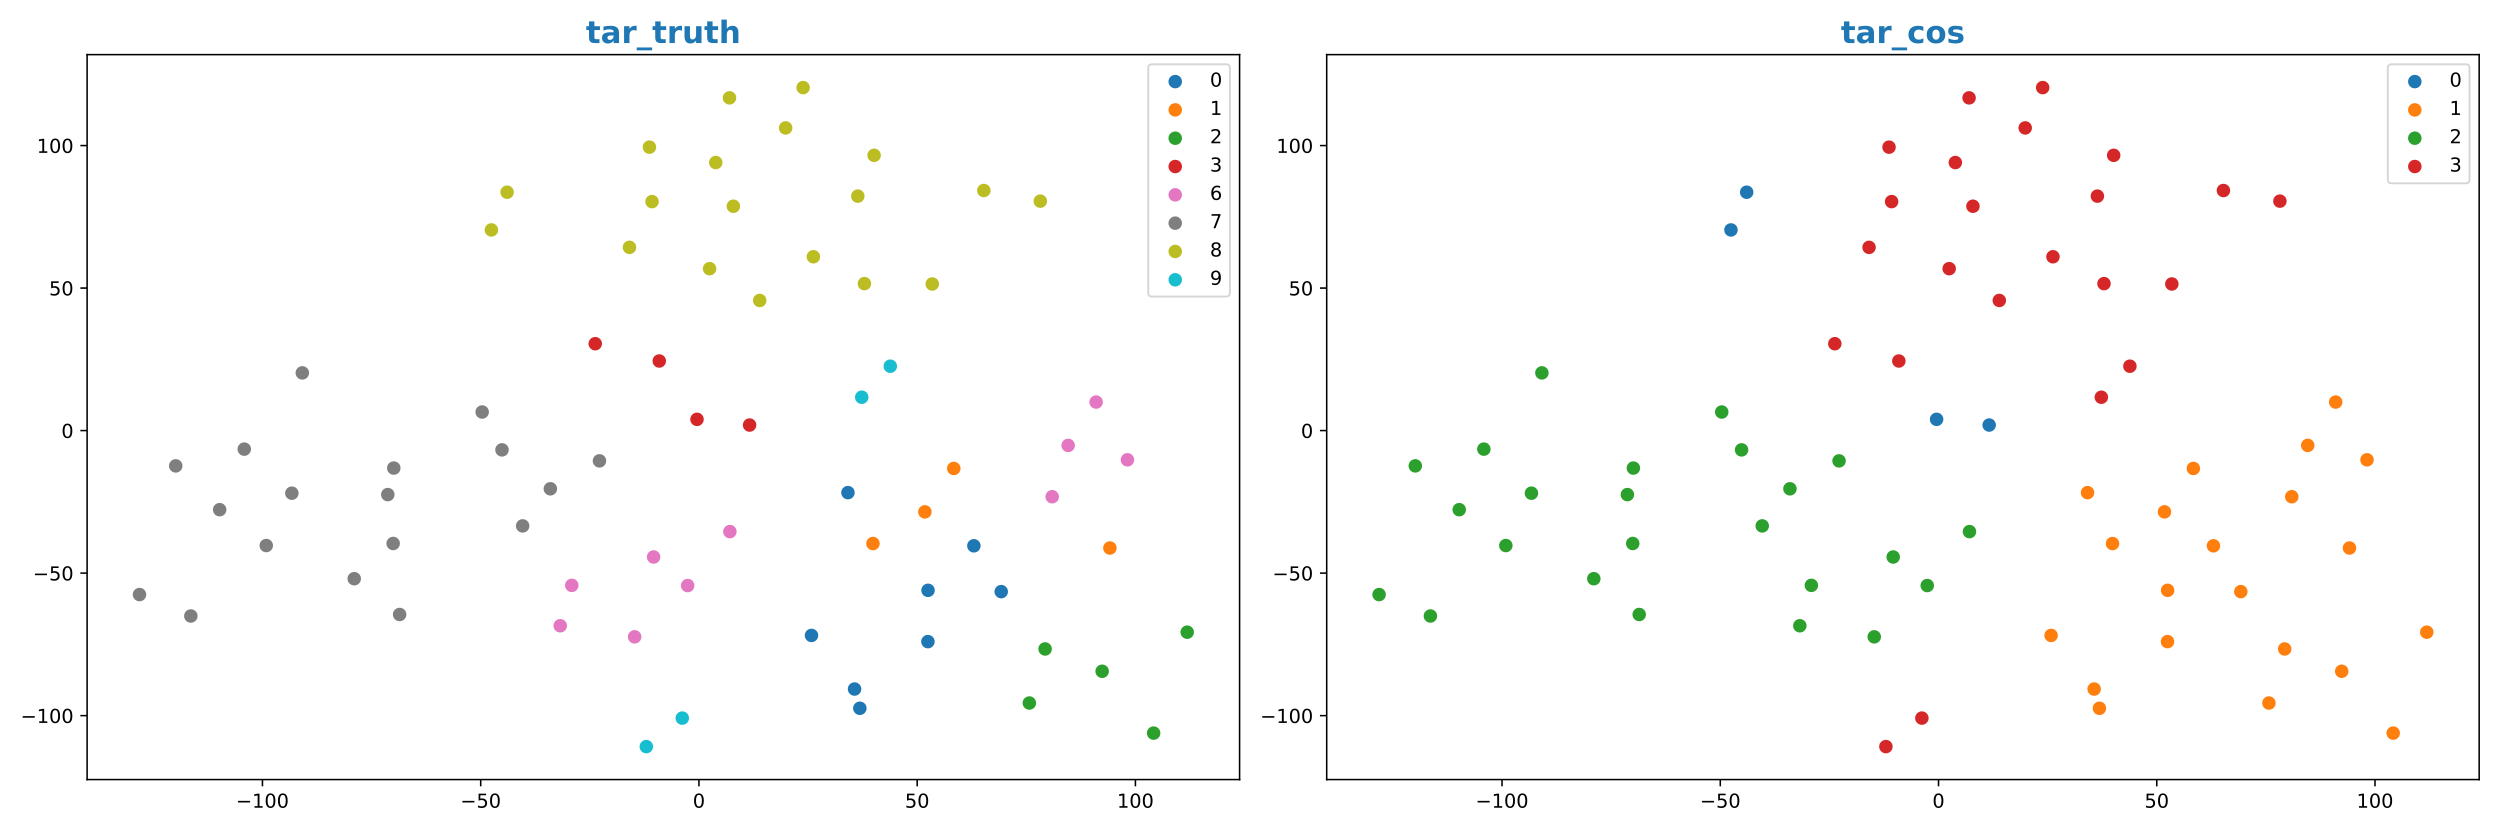 <?xml version="1.0" encoding="utf-8" standalone="no"?>
<!DOCTYPE svg PUBLIC "-//W3C//DTD SVG 1.1//EN"
  "http://www.w3.org/Graphics/SVG/1.1/DTD/svg11.dtd">
<!-- Created with matplotlib (https://matplotlib.org/) -->
<svg height="432pt" version="1.1" viewBox="0 0 1296 432" width="1296pt" xmlns="http://www.w3.org/2000/svg" xmlns:xlink="http://www.w3.org/1999/xlink">
 <defs>
  <style type="text/css">
*{stroke-linecap:butt;stroke-linejoin:round;}
  </style>
 </defs>
 <g id="figure_1">
  <g id="patch_1">
   <path d="M 0 432 
L 1296 432 
L 1296 0 
L 0 0 
z
" style="fill:#ffffff;"/>
  </g>
  <g id="axes_1">
   <g id="patch_2">
    <path d="M 45.16 404.12 
L 642.6 404.12 
L 642.6 28.32 
L 45.16 28.32 
z
" style="fill:#ffffff;"/>
   </g>
   <g id="PathCollection_1">
    <defs>
     <path d="M 0 3 
C 0.796 3 1.559 2.684 2.121 2.121 
C 2.684 1.559 3 0.796 3 0 
C 3 -0.796 2.684 -1.559 2.121 -2.121 
C 1.559 -2.684 0.796 -3 0 -3 
C -0.796 -3 -1.559 -2.684 -2.121 -2.121 
C -2.684 -1.559 -3 -0.796 -3 0 
C -3 0.796 -2.684 1.559 -2.121 2.121 
C -1.559 2.684 -0.796 3 0 3 
z
" id="m83bb49da96" style="stroke:#1f77b4;"/>
    </defs>
    <g clip-path="url(#pd082d6ee5c)">
     <use style="fill:#1f77b4;stroke:#1f77b4;" x="420.68" xlink:href="#m83bb49da96" y="329.408"/>
     <use style="fill:#1f77b4;stroke:#1f77b4;" x="443.005" xlink:href="#m83bb49da96" y="357.2"/>
     <use style="fill:#1f77b4;stroke:#1f77b4;" x="445.744" xlink:href="#m83bb49da96" y="367.166"/>
     <use style="fill:#1f77b4;stroke:#1f77b4;" x="481.035" xlink:href="#m83bb49da96" y="332.615"/>
     <use style="fill:#1f77b4;stroke:#1f77b4;" x="481.092" xlink:href="#m83bb49da96" y="306.02"/>
     <use style="fill:#1f77b4;stroke:#1f77b4;" x="504.855" xlink:href="#m83bb49da96" y="282.943"/>
     <use style="fill:#1f77b4;stroke:#1f77b4;" x="439.573" xlink:href="#m83bb49da96" y="255.379"/>
     <use style="fill:#1f77b4;stroke:#1f77b4;" x="519.037" xlink:href="#m83bb49da96" y="306.704"/>
    </g>
   </g>
   <g id="PathCollection_2">
    <defs>
     <path d="M 0 3 
C 0.796 3 1.559 2.684 2.121 2.121 
C 2.684 1.559 3 0.796 3 0 
C 3 -0.796 2.684 -1.559 2.121 -2.121 
C 1.559 -2.684 0.796 -3 0 -3 
C -0.796 -3 -1.559 -2.684 -2.121 -2.121 
C -2.684 -1.559 -3 -0.796 -3 0 
C -3 0.796 -2.684 1.559 -2.121 2.121 
C -1.559 2.684 -0.796 3 0 3 
z
" id="m8833e2f4a1" style="stroke:#ff7f0e;"/>
    </defs>
    <g clip-path="url(#pd082d6ee5c)">
     <use style="fill:#ff7f0e;stroke:#ff7f0e;" x="452.546" xlink:href="#m8833e2f4a1" y="281.779"/>
     <use style="fill:#ff7f0e;stroke:#ff7f0e;" x="494.437" xlink:href="#m8833e2f4a1" y="242.837"/>
     <use style="fill:#ff7f0e;stroke:#ff7f0e;" x="575.371" xlink:href="#m8833e2f4a1" y="284.086"/>
     <use style="fill:#ff7f0e;stroke:#ff7f0e;" x="479.461" xlink:href="#m8833e2f4a1" y="265.349"/>
    </g>
   </g>
   <g id="PathCollection_3">
    <defs>
     <path d="M 0 3 
C 0.796 3 1.559 2.684 2.121 2.121 
C 2.684 1.559 3 0.796 3 0 
C 3 -0.796 2.684 -1.559 2.121 -2.121 
C 1.559 -2.684 0.796 -3 0 -3 
C -0.796 -3 -1.559 -2.684 -2.121 -2.121 
C -2.684 -1.559 -3 -0.796 -3 0 
C -3 0.796 -2.684 1.559 -2.121 2.121 
C -1.559 2.684 -0.796 3 0 3 
z
" id="m7c5550feef" style="stroke:#2ca02c;"/>
    </defs>
    <g clip-path="url(#pd082d6ee5c)">
     <use style="fill:#2ca02c;stroke:#2ca02c;" x="598.035" xlink:href="#m7c5550feef" y="380.041"/>
     <use style="fill:#2ca02c;stroke:#2ca02c;" x="615.444" xlink:href="#m7c5550feef" y="327.72"/>
     <use style="fill:#2ca02c;stroke:#2ca02c;" x="571.35" xlink:href="#m7c5550feef" y="347.986"/>
     <use style="fill:#2ca02c;stroke:#2ca02c;" x="541.778" xlink:href="#m7c5550feef" y="336.421"/>
     <use style="fill:#2ca02c;stroke:#2ca02c;" x="533.611" xlink:href="#m7c5550feef" y="364.446"/>
    </g>
   </g>
   <g id="PathCollection_4">
    <defs>
     <path d="M 0 3 
C 0.796 3 1.559 2.684 2.121 2.121 
C 2.684 1.559 3 0.796 3 0 
C 3 -0.796 2.684 -1.559 2.121 -2.121 
C 1.559 -2.684 0.796 -3 0 -3 
C -0.796 -3 -1.559 -2.684 -2.121 -2.121 
C -2.684 -1.559 -3 -0.796 -3 0 
C -3 0.796 -2.684 1.559 -2.121 2.121 
C -1.559 2.684 -0.796 3 0 3 
z
" id="m7602645ec6" style="stroke:#d62728;"/>
    </defs>
    <g clip-path="url(#pd082d6ee5c)">
     <use style="fill:#d62728;stroke:#d62728;" x="308.573" xlink:href="#m7602645ec6" y="178.176"/>
     <use style="fill:#d62728;stroke:#d62728;" x="341.758" xlink:href="#m7602645ec6" y="187.144"/>
     <use style="fill:#d62728;stroke:#d62728;" x="361.334" xlink:href="#m7602645ec6" y="217.389"/>
     <use style="fill:#d62728;stroke:#d62728;" x="388.586" xlink:href="#m7602645ec6" y="220.339"/>
    </g>
   </g>
   <g id="PathCollection_5">
    <defs>
     <path d="M 0 3 
C 0.796 3 1.559 2.684 2.121 2.121 
C 2.684 1.559 3 0.796 3 0 
C 3 -0.796 2.684 -1.559 2.121 -2.121 
C 1.559 -2.684 0.796 -3 0 -3 
C -0.796 -3 -1.559 -2.684 -2.121 -2.121 
C -2.684 -1.559 -3 -0.796 -3 0 
C -3 0.796 -2.684 1.559 -2.121 2.121 
C -1.559 2.684 -0.796 3 0 3 
z
" id="m2dae2f25a6" style="stroke:#e377c2;"/>
    </defs>
    <g clip-path="url(#pd082d6ee5c)">
     <use style="fill:#e377c2;stroke:#e377c2;" x="338.835" xlink:href="#m2dae2f25a6" y="288.747"/>
     <use style="fill:#e377c2;stroke:#e377c2;" x="356.484" xlink:href="#m2dae2f25a6" y="303.545"/>
     <use style="fill:#e377c2;stroke:#e377c2;" x="378.373" xlink:href="#m2dae2f25a6" y="275.586"/>
     <use style="fill:#e377c2;stroke:#e377c2;" x="545.455" xlink:href="#m2dae2f25a6" y="257.499"/>
     <use style="fill:#e377c2;stroke:#e377c2;" x="553.737" xlink:href="#m2dae2f25a6" y="230.894"/>
     <use style="fill:#e377c2;stroke:#e377c2;" x="584.458" xlink:href="#m2dae2f25a6" y="238.363"/>
     <use style="fill:#e377c2;stroke:#e377c2;" x="568.218" xlink:href="#m2dae2f25a6" y="208.421"/>
     <use style="fill:#e377c2;stroke:#e377c2;" x="296.413" xlink:href="#m2dae2f25a6" y="303.451"/>
     <use style="fill:#e377c2;stroke:#e377c2;" x="329.008" xlink:href="#m2dae2f25a6" y="330.137"/>
     <use style="fill:#e377c2;stroke:#e377c2;" x="290.425" xlink:href="#m2dae2f25a6" y="324.388"/>
    </g>
   </g>
   <g id="PathCollection_6">
    <defs>
     <path d="M 0 3 
C 0.796 3 1.559 2.684 2.121 2.121 
C 2.684 1.559 3 0.796 3 0 
C 3 -0.796 2.684 -1.559 2.121 -2.121 
C 1.559 -2.684 0.796 -3 0 -3 
C -0.796 -3 -1.559 -2.684 -2.121 -2.121 
C -2.684 -1.559 -3 -0.796 -3 0 
C -3 0.796 -2.684 1.559 -2.121 2.121 
C -1.559 2.684 -0.796 3 0 3 
z
" id="ma3d2f4f0ae" style="stroke:#7f7f7f;"/>
    </defs>
    <g clip-path="url(#pd082d6ee5c)">
     <use style="fill:#7f7f7f;stroke:#7f7f7f;" x="151.294" xlink:href="#ma3d2f4f0ae" y="255.667"/>
     <use style="fill:#7f7f7f;stroke:#7f7f7f;" x="113.866" xlink:href="#ma3d2f4f0ae" y="264.217"/>
     <use style="fill:#7f7f7f;stroke:#7f7f7f;" x="138.027" xlink:href="#ma3d2f4f0ae" y="282.806"/>
     <use style="fill:#7f7f7f;stroke:#7f7f7f;" x="91.097" xlink:href="#ma3d2f4f0ae" y="241.51"/>
     <use style="fill:#7f7f7f;stroke:#7f7f7f;" x="126.629" xlink:href="#ma3d2f4f0ae" y="232.82"/>
     <use style="fill:#7f7f7f;stroke:#7f7f7f;" x="183.639" xlink:href="#ma3d2f4f0ae" y="299.996"/>
     <use style="fill:#7f7f7f;stroke:#7f7f7f;" x="203.812" xlink:href="#ma3d2f4f0ae" y="281.743"/>
     <use style="fill:#7f7f7f;stroke:#7f7f7f;" x="204.136" xlink:href="#ma3d2f4f0ae" y="242.644"/>
     <use style="fill:#7f7f7f;stroke:#7f7f7f;" x="207.163" xlink:href="#ma3d2f4f0ae" y="318.551"/>
     <use style="fill:#7f7f7f;stroke:#7f7f7f;" x="201.033" xlink:href="#ma3d2f4f0ae" y="256.398"/>
     <use style="fill:#7f7f7f;stroke:#7f7f7f;" x="310.764" xlink:href="#ma3d2f4f0ae" y="238.912"/>
     <use style="fill:#7f7f7f;stroke:#7f7f7f;" x="285.301" xlink:href="#ma3d2f4f0ae" y="253.388"/>
     <use style="fill:#7f7f7f;stroke:#7f7f7f;" x="270.941" xlink:href="#ma3d2f4f0ae" y="272.621"/>
     <use style="fill:#7f7f7f;stroke:#7f7f7f;" x="98.924" xlink:href="#ma3d2f4f0ae" y="319.327"/>
     <use style="fill:#7f7f7f;stroke:#7f7f7f;" x="72.316" xlink:href="#ma3d2f4f0ae" y="308.223"/>
     <use style="fill:#7f7f7f;stroke:#7f7f7f;" x="156.719" xlink:href="#ma3d2f4f0ae" y="193.304"/>
     <use style="fill:#7f7f7f;stroke:#7f7f7f;" x="260.231" xlink:href="#ma3d2f4f0ae" y="233.21"/>
     <use style="fill:#7f7f7f;stroke:#7f7f7f;" x="249.953" xlink:href="#ma3d2f4f0ae" y="213.586"/>
    </g>
   </g>
   <g id="PathCollection_7">
    <defs>
     <path d="M 0 3 
C 0.796 3 1.559 2.684 2.121 2.121 
C 2.684 1.559 3 0.796 3 0 
C 3 -0.796 2.684 -1.559 2.121 -2.121 
C 1.559 -2.684 0.796 -3 0 -3 
C -0.796 -3 -1.559 -2.684 -2.121 -2.121 
C -2.684 -1.559 -3 -0.796 -3 0 
C -3 0.796 -2.684 1.559 -2.121 2.121 
C -1.559 2.684 -0.796 3 0 3 
z
" id="m036d40b8a9" style="stroke:#bcbd22;"/>
    </defs>
    <g clip-path="url(#pd082d6ee5c)">
     <use style="fill:#bcbd22;stroke:#bcbd22;" x="416.331" xlink:href="#m036d40b8a9" y="45.402"/>
     <use style="fill:#bcbd22;stroke:#bcbd22;" x="407.272" xlink:href="#m036d40b8a9" y="66.311"/>
     <use style="fill:#bcbd22;stroke:#bcbd22;" x="378.173" xlink:href="#m036d40b8a9" y="50.726"/>
     <use style="fill:#bcbd22;stroke:#bcbd22;" x="371.048" xlink:href="#m036d40b8a9" y="84.258"/>
     <use style="fill:#bcbd22;stroke:#bcbd22;" x="336.669" xlink:href="#m036d40b8a9" y="76.287"/>
     <use style="fill:#bcbd22;stroke:#bcbd22;" x="380.169" xlink:href="#m036d40b8a9" y="106.905"/>
     <use style="fill:#bcbd22;stroke:#bcbd22;" x="338.018" xlink:href="#m036d40b8a9" y="104.514"/>
     <use style="fill:#bcbd22;stroke:#bcbd22;" x="254.73" xlink:href="#m036d40b8a9" y="119.197"/>
     <use style="fill:#bcbd22;stroke:#bcbd22;" x="262.875" xlink:href="#m036d40b8a9" y="99.647"/>
     <use style="fill:#bcbd22;stroke:#bcbd22;" x="539.299" xlink:href="#m036d40b8a9" y="104.271"/>
     <use style="fill:#bcbd22;stroke:#bcbd22;" x="510.023" xlink:href="#m036d40b8a9" y="98.762"/>
     <use style="fill:#bcbd22;stroke:#bcbd22;" x="326.32" xlink:href="#m036d40b8a9" y="128.228"/>
     <use style="fill:#bcbd22;stroke:#bcbd22;" x="453.129" xlink:href="#m036d40b8a9" y="80.514"/>
     <use style="fill:#bcbd22;stroke:#bcbd22;" x="444.681" xlink:href="#m036d40b8a9" y="101.668"/>
     <use style="fill:#bcbd22;stroke:#bcbd22;" x="448.111" xlink:href="#m036d40b8a9" y="147.033"/>
     <use style="fill:#bcbd22;stroke:#bcbd22;" x="483.281" xlink:href="#m036d40b8a9" y="147.215"/>
     <use style="fill:#bcbd22;stroke:#bcbd22;" x="421.654" xlink:href="#m036d40b8a9" y="133.101"/>
     <use style="fill:#bcbd22;stroke:#bcbd22;" x="367.851" xlink:href="#m036d40b8a9" y="139.276"/>
     <use style="fill:#bcbd22;stroke:#bcbd22;" x="393.831" xlink:href="#m036d40b8a9" y="155.755"/>
    </g>
   </g>
   <g id="PathCollection_8">
    <defs>
     <path d="M 0 3 
C 0.796 3 1.559 2.684 2.121 2.121 
C 2.684 1.559 3 0.796 3 0 
C 3 -0.796 2.684 -1.559 2.121 -2.121 
C 1.559 -2.684 0.796 -3 0 -3 
C -0.796 -3 -1.559 -2.684 -2.121 -2.121 
C -2.684 -1.559 -3 -0.796 -3 0 
C -3 0.796 -2.684 1.559 -2.121 2.121 
C -1.559 2.684 -0.796 3 0 3 
z
" id="m68a9e1b330" style="stroke:#17becf;"/>
    </defs>
    <g clip-path="url(#pd082d6ee5c)">
     <use style="fill:#17becf;stroke:#17becf;" x="461.532" xlink:href="#m68a9e1b330" y="189.839"/>
     <use style="fill:#17becf;stroke:#17becf;" x="446.726" xlink:href="#m68a9e1b330" y="205.922"/>
     <use style="fill:#17becf;stroke:#17becf;" x="353.697" xlink:href="#m68a9e1b330" y="372.263"/>
     <use style="fill:#17becf;stroke:#17becf;" x="335.052" xlink:href="#m68a9e1b330" y="387.038"/>
    </g>
   </g>
   <g id="matplotlib.axis_1">
    <g id="xtick_1">
     <g id="line2d_1">
      <defs>
       <path d="M 0 0 
L 0 3.5 
" id="md2fb93a85a" style="stroke:#000000;stroke-width:0.8;"/>
      </defs>
      <g>
       <use style="stroke:#000000;stroke-width:0.8;" x="136.057" xlink:href="#md2fb93a85a" y="404.12"/>
      </g>
     </g>
     <g id="text_1">
      <!-- −100 -->
      <defs>
       <path d="M 10.594 35.5 
L 73.188 35.5 
L 73.188 27.203 
L 10.594 27.203 
z
" id="DejaVuSans-8722"/>
       <path d="M 12.406 8.297 
L 28.516 8.297 
L 28.516 63.922 
L 10.984 60.406 
L 10.984 69.391 
L 28.422 72.906 
L 38.281 72.906 
L 38.281 8.297 
L 54.391 8.297 
L 54.391 0 
L 12.406 0 
z
" id="DejaVuSans-49"/>
       <path d="M 31.781 66.406 
Q 24.172 66.406 20.328 58.906 
Q 16.5 51.422 16.5 36.375 
Q 16.5 21.391 20.328 13.891 
Q 24.172 6.391 31.781 6.391 
Q 39.453 6.391 43.281 13.891 
Q 47.125 21.391 47.125 36.375 
Q 47.125 51.422 43.281 58.906 
Q 39.453 66.406 31.781 66.406 
z
M 31.781 74.219 
Q 44.047 74.219 50.516 64.516 
Q 56.984 54.828 56.984 36.375 
Q 56.984 17.969 50.516 8.266 
Q 44.047 -1.422 31.781 -1.422 
Q 19.531 -1.422 13.062 8.266 
Q 6.594 17.969 6.594 36.375 
Q 6.594 54.828 13.062 64.516 
Q 19.531 74.219 31.781 74.219 
z
" id="DejaVuSans-48"/>
      </defs>
      <g transform="translate(122.323 418.718)scale(0.1 -0.1)">
       <use xlink:href="#DejaVuSans-8722"/>
       <use x="83.789" xlink:href="#DejaVuSans-49"/>
       <use x="147.412" xlink:href="#DejaVuSans-48"/>
       <use x="211.035" xlink:href="#DejaVuSans-48"/>
      </g>
     </g>
    </g>
    <g id="xtick_2">
     <g id="line2d_2">
      <g>
       <use style="stroke:#000000;stroke-width:0.8;" x="249.194" xlink:href="#md2fb93a85a" y="404.12"/>
      </g>
     </g>
     <g id="text_2">
      <!-- −50 -->
      <defs>
       <path d="M 10.797 72.906 
L 49.516 72.906 
L 49.516 64.594 
L 19.828 64.594 
L 19.828 46.734 
Q 21.969 47.469 24.109 47.828 
Q 26.266 48.188 28.422 48.188 
Q 40.625 48.188 47.75 41.5 
Q 54.891 34.812 54.891 23.391 
Q 54.891 11.625 47.562 5.094 
Q 40.234 -1.422 26.906 -1.422 
Q 22.312 -1.422 17.547 -0.641 
Q 12.797 0.141 7.719 1.703 
L 7.719 11.625 
Q 12.109 9.234 16.797 8.062 
Q 21.484 6.891 26.703 6.891 
Q 35.156 6.891 40.078 11.328 
Q 45.016 15.766 45.016 23.391 
Q 45.016 31 40.078 35.438 
Q 35.156 39.891 26.703 39.891 
Q 22.75 39.891 18.812 39.016 
Q 14.891 38.141 10.797 36.281 
z
" id="DejaVuSans-53"/>
      </defs>
      <g transform="translate(238.642 418.718)scale(0.1 -0.1)">
       <use xlink:href="#DejaVuSans-8722"/>
       <use x="83.789" xlink:href="#DejaVuSans-53"/>
       <use x="147.412" xlink:href="#DejaVuSans-48"/>
      </g>
     </g>
    </g>
    <g id="xtick_3">
     <g id="line2d_3">
      <g>
       <use style="stroke:#000000;stroke-width:0.8;" x="362.331" xlink:href="#md2fb93a85a" y="404.12"/>
      </g>
     </g>
     <g id="text_3">
      <!-- 0 -->
      <g transform="translate(359.15 418.718)scale(0.1 -0.1)">
       <use xlink:href="#DejaVuSans-48"/>
      </g>
     </g>
    </g>
    <g id="xtick_4">
     <g id="line2d_4">
      <g>
       <use style="stroke:#000000;stroke-width:0.8;" x="475.468" xlink:href="#md2fb93a85a" y="404.12"/>
      </g>
     </g>
     <g id="text_4">
      <!-- 50 -->
      <g transform="translate(469.106 418.718)scale(0.1 -0.1)">
       <use xlink:href="#DejaVuSans-53"/>
       <use x="63.623" xlink:href="#DejaVuSans-48"/>
      </g>
     </g>
    </g>
    <g id="xtick_5">
     <g id="line2d_5">
      <g>
       <use style="stroke:#000000;stroke-width:0.8;" x="588.605" xlink:href="#md2fb93a85a" y="404.12"/>
      </g>
     </g>
     <g id="text_5">
      <!-- 100 -->
      <g transform="translate(579.062 418.718)scale(0.1 -0.1)">
       <use xlink:href="#DejaVuSans-49"/>
       <use x="63.623" xlink:href="#DejaVuSans-48"/>
       <use x="127.246" xlink:href="#DejaVuSans-48"/>
      </g>
     </g>
    </g>
   </g>
   <g id="matplotlib.axis_2">
    <g id="ytick_1">
     <g id="line2d_6">
      <defs>
       <path d="M 0 0 
L -3.5 0 
" id="mda42368870" style="stroke:#000000;stroke-width:0.8;"/>
      </defs>
      <g>
       <use style="stroke:#000000;stroke-width:0.8;" x="45.16" xlink:href="#mda42368870" y="370.982"/>
      </g>
     </g>
     <g id="text_6">
      <!-- −100 -->
      <g transform="translate(10.693 374.781)scale(0.1 -0.1)">
       <use xlink:href="#DejaVuSans-8722"/>
       <use x="83.789" xlink:href="#DejaVuSans-49"/>
       <use x="147.412" xlink:href="#DejaVuSans-48"/>
       <use x="211.035" xlink:href="#DejaVuSans-48"/>
      </g>
     </g>
    </g>
    <g id="ytick_2">
     <g id="line2d_7">
      <g>
       <use style="stroke:#000000;stroke-width:0.8;" x="45.16" xlink:href="#mda42368870" y="297.099"/>
      </g>
     </g>
     <g id="text_7">
      <!-- −50 -->
      <g transform="translate(17.055 300.898)scale(0.1 -0.1)">
       <use xlink:href="#DejaVuSans-8722"/>
       <use x="83.789" xlink:href="#DejaVuSans-53"/>
       <use x="147.412" xlink:href="#DejaVuSans-48"/>
      </g>
     </g>
    </g>
    <g id="ytick_3">
     <g id="line2d_8">
      <g>
       <use style="stroke:#000000;stroke-width:0.8;" x="45.16" xlink:href="#mda42368870" y="223.216"/>
      </g>
     </g>
     <g id="text_8">
      <!-- 0 -->
      <g transform="translate(31.797 227.015)scale(0.1 -0.1)">
       <use xlink:href="#DejaVuSans-48"/>
      </g>
     </g>
    </g>
    <g id="ytick_4">
     <g id="line2d_9">
      <g>
       <use style="stroke:#000000;stroke-width:0.8;" x="45.16" xlink:href="#mda42368870" y="149.333"/>
      </g>
     </g>
     <g id="text_9">
      <!-- 50 -->
      <g transform="translate(25.435 153.132)scale(0.1 -0.1)">
       <use xlink:href="#DejaVuSans-53"/>
       <use x="63.623" xlink:href="#DejaVuSans-48"/>
      </g>
     </g>
    </g>
    <g id="ytick_5">
     <g id="line2d_10">
      <g>
       <use style="stroke:#000000;stroke-width:0.8;" x="45.16" xlink:href="#mda42368870" y="75.45"/>
      </g>
     </g>
     <g id="text_10">
      <!-- 100 -->
      <g transform="translate(19.073 79.249)scale(0.1 -0.1)">
       <use xlink:href="#DejaVuSans-49"/>
       <use x="63.623" xlink:href="#DejaVuSans-48"/>
       <use x="127.246" xlink:href="#DejaVuSans-48"/>
      </g>
     </g>
    </g>
   </g>
   <g id="patch_3">
    <path d="M 45.16 404.12 
L 45.16 28.32 
" style="fill:none;stroke:#000000;stroke-linecap:square;stroke-linejoin:miter;stroke-width:0.8;"/>
   </g>
   <g id="patch_4">
    <path d="M 642.6 404.12 
L 642.6 28.32 
" style="fill:none;stroke:#000000;stroke-linecap:square;stroke-linejoin:miter;stroke-width:0.8;"/>
   </g>
   <g id="patch_5">
    <path d="M 45.16 404.12 
L 642.6 404.12 
" style="fill:none;stroke:#000000;stroke-linecap:square;stroke-linejoin:miter;stroke-width:0.8;"/>
   </g>
   <g id="patch_6">
    <path d="M 45.16 28.32 
L 642.6 28.32 
" style="fill:none;stroke:#000000;stroke-linecap:square;stroke-linejoin:miter;stroke-width:0.8;"/>
   </g>
   <g id="text_11">
    <!-- tar_truth -->
    <defs>
     <path d="M 27.484 70.219 
L 27.484 54.688 
L 45.516 54.688 
L 45.516 42.188 
L 27.484 42.188 
L 27.484 19 
Q 27.484 15.188 29 13.844 
Q 30.516 12.5 35.016 12.5 
L 44 12.5 
L 44 0 
L 29 0 
Q 18.656 0 14.328 4.312 
Q 10.016 8.641 10.016 19 
L 10.016 42.188 
L 1.312 42.188 
L 1.312 54.688 
L 10.016 54.688 
L 10.016 70.219 
z
" id="DejaVuSans-Bold-116"/>
     <path d="M 32.906 24.609 
Q 27.438 24.609 24.672 22.75 
Q 21.922 20.906 21.922 17.281 
Q 21.922 13.969 24.141 12.078 
Q 26.375 10.203 30.328 10.203 
Q 35.25 10.203 38.625 13.734 
Q 42 17.281 42 22.609 
L 42 24.609 
z
M 59.625 31.203 
L 59.625 0 
L 42 0 
L 42 8.109 
Q 38.484 3.125 34.078 0.844 
Q 29.688 -1.422 23.391 -1.422 
Q 14.891 -1.422 9.594 3.531 
Q 4.297 8.5 4.297 16.406 
Q 4.297 26.031 10.906 30.516 
Q 17.531 35.016 31.688 35.016 
L 42 35.016 
L 42 36.375 
Q 42 40.531 38.719 42.453 
Q 35.453 44.391 28.516 44.391 
Q 22.906 44.391 18.062 43.266 
Q 13.234 42.141 9.078 39.891 
L 9.078 53.219 
Q 14.703 54.594 20.359 55.297 
Q 26.031 56 31.688 56 
Q 46.484 56 53.047 50.172 
Q 59.625 44.344 59.625 31.203 
z
" id="DejaVuSans-Bold-97"/>
     <path d="M 49.031 39.797 
Q 46.734 40.875 44.453 41.375 
Q 42.188 41.891 39.891 41.891 
Q 33.156 41.891 29.516 37.562 
Q 25.875 33.25 25.875 25.203 
L 25.875 0 
L 8.406 0 
L 8.406 54.688 
L 25.875 54.688 
L 25.875 45.703 
Q 29.25 51.078 33.609 53.531 
Q 37.984 56 44.094 56 
Q 44.969 56 45.984 55.922 
Q 47.016 55.859 48.969 55.609 
z
" id="DejaVuSans-Bold-114"/>
     <path d="M 50 -14.312 
L 50 -23.578 
L 0 -23.578 
L 0 -14.312 
z
" id="DejaVuSans-Bold-95"/>
     <path d="M 7.812 21.297 
L 7.812 54.688 
L 25.391 54.688 
L 25.391 49.219 
Q 25.391 44.781 25.344 38.062 
Q 25.297 31.344 25.297 29.109 
Q 25.297 22.516 25.641 19.609 
Q 25.984 16.703 26.812 15.375 
Q 27.875 13.672 29.609 12.734 
Q 31.344 11.812 33.594 11.812 
Q 39.062 11.812 42.188 16.016 
Q 45.312 20.219 45.312 27.688 
L 45.312 54.688 
L 62.797 54.688 
L 62.797 0 
L 45.312 0 
L 45.312 7.906 
Q 41.359 3.125 36.938 0.844 
Q 32.516 -1.422 27.203 -1.422 
Q 17.719 -1.422 12.766 4.391 
Q 7.812 10.203 7.812 21.297 
z
" id="DejaVuSans-Bold-117"/>
     <path d="M 63.375 33.297 
L 63.375 0 
L 45.797 0 
L 45.797 5.422 
L 45.797 25.391 
Q 45.797 32.562 45.484 35.25 
Q 45.172 37.938 44.391 39.203 
Q 43.359 40.922 41.594 41.875 
Q 39.844 42.828 37.594 42.828 
Q 32.125 42.828 29 38.594 
Q 25.875 34.375 25.875 26.906 
L 25.875 0 
L 8.406 0 
L 8.406 75.984 
L 25.875 75.984 
L 25.875 46.688 
Q 29.828 51.469 34.266 53.734 
Q 38.719 56 44.094 56 
Q 53.562 56 58.469 50.188 
Q 63.375 44.391 63.375 33.297 
z
" id="DejaVuSans-Bold-104"/>
    </defs>
    <g style="fill:#1f77b4;" transform="translate(303.73 22.32)scale(0.16 -0.16)">
     <use xlink:href="#DejaVuSans-Bold-116"/>
     <use x="47.803" xlink:href="#DejaVuSans-Bold-97"/>
     <use x="115.283" xlink:href="#DejaVuSans-Bold-114"/>
     <use x="164.6" xlink:href="#DejaVuSans-Bold-95"/>
     <use x="214.6" xlink:href="#DejaVuSans-Bold-116"/>
     <use x="262.402" xlink:href="#DejaVuSans-Bold-114"/>
     <use x="311.719" xlink:href="#DejaVuSans-Bold-117"/>
     <use x="382.91" xlink:href="#DejaVuSans-Bold-116"/>
     <use x="430.713" xlink:href="#DejaVuSans-Bold-104"/>
    </g>
   </g>
   <g id="legend_1">
    <g id="patch_7">
     <path d="M 597.237 153.745 
L 635.6 153.745 
Q 637.6 153.745 637.6 151.745 
L 637.6 35.32 
Q 637.6 33.32 635.6 33.32 
L 597.237 33.32 
Q 595.237 33.32 595.237 35.32 
L 595.237 151.745 
Q 595.237 153.745 597.237 153.745 
z
" style="fill:#ffffff;opacity:0.8;stroke:#cccccc;stroke-linejoin:miter;"/>
    </g>
    <g id="PathCollection_9">
     <g>
      <use style="fill:#1f77b4;stroke:#1f77b4;" x="609.237" xlink:href="#m83bb49da96" y="42.293"/>
     </g>
    </g>
    <g id="text_12">
     <!-- 0 -->
     <g transform="translate(627.237 44.918)scale(0.1 -0.1)">
      <use xlink:href="#DejaVuSans-48"/>
     </g>
    </g>
    <g id="PathCollection_10">
     <g>
      <use style="fill:#ff7f0e;stroke:#ff7f0e;" x="609.237" xlink:href="#m8833e2f4a1" y="56.972"/>
     </g>
    </g>
    <g id="text_13">
     <!-- 1 -->
     <g transform="translate(627.237 59.597)scale(0.1 -0.1)">
      <use xlink:href="#DejaVuSans-49"/>
     </g>
    </g>
    <g id="PathCollection_11">
     <g>
      <use style="fill:#2ca02c;stroke:#2ca02c;" x="609.237" xlink:href="#m7c5550feef" y="71.65"/>
     </g>
    </g>
    <g id="text_14">
     <!-- 2 -->
     <defs>
      <path d="M 19.188 8.297 
L 53.609 8.297 
L 53.609 0 
L 7.328 0 
L 7.328 8.297 
Q 12.938 14.109 22.625 23.891 
Q 32.328 33.688 34.812 36.531 
Q 39.547 41.844 41.422 45.531 
Q 43.312 49.219 43.312 52.781 
Q 43.312 58.594 39.234 62.25 
Q 35.156 65.922 28.609 65.922 
Q 23.969 65.922 18.812 64.312 
Q 13.672 62.703 7.812 59.422 
L 7.812 69.391 
Q 13.766 71.781 18.938 73 
Q 24.125 74.219 28.422 74.219 
Q 39.75 74.219 46.484 68.547 
Q 53.219 62.891 53.219 53.422 
Q 53.219 48.922 51.531 44.891 
Q 49.859 40.875 45.406 35.406 
Q 44.188 33.984 37.641 27.219 
Q 31.109 20.453 19.188 8.297 
z
" id="DejaVuSans-50"/>
     </defs>
     <g transform="translate(627.237 74.275)scale(0.1 -0.1)">
      <use xlink:href="#DejaVuSans-50"/>
     </g>
    </g>
    <g id="PathCollection_12">
     <g>
      <use style="fill:#d62728;stroke:#d62728;" x="609.237" xlink:href="#m7602645ec6" y="86.328"/>
     </g>
    </g>
    <g id="text_15">
     <!-- 3 -->
     <defs>
      <path d="M 40.578 39.312 
Q 47.656 37.797 51.625 33 
Q 55.609 28.219 55.609 21.188 
Q 55.609 10.406 48.188 4.484 
Q 40.766 -1.422 27.094 -1.422 
Q 22.516 -1.422 17.656 -0.516 
Q 12.797 0.391 7.625 2.203 
L 7.625 11.719 
Q 11.719 9.328 16.594 8.109 
Q 21.484 6.891 26.812 6.891 
Q 36.078 6.891 40.938 10.547 
Q 45.797 14.203 45.797 21.188 
Q 45.797 27.641 41.281 31.266 
Q 36.766 34.906 28.719 34.906 
L 20.219 34.906 
L 20.219 43.016 
L 29.109 43.016 
Q 36.375 43.016 40.234 45.922 
Q 44.094 48.828 44.094 54.297 
Q 44.094 59.906 40.109 62.906 
Q 36.141 65.922 28.719 65.922 
Q 24.656 65.922 20.016 65.031 
Q 15.375 64.156 9.812 62.312 
L 9.812 71.094 
Q 15.438 72.656 20.344 73.438 
Q 25.25 74.219 29.594 74.219 
Q 40.828 74.219 47.359 69.109 
Q 53.906 64.016 53.906 55.328 
Q 53.906 49.266 50.438 45.094 
Q 46.969 40.922 40.578 39.312 
z
" id="DejaVuSans-51"/>
     </defs>
     <g transform="translate(627.237 88.953)scale(0.1 -0.1)">
      <use xlink:href="#DejaVuSans-51"/>
     </g>
    </g>
    <g id="PathCollection_13">
     <g>
      <use style="fill:#e377c2;stroke:#e377c2;" x="609.237" xlink:href="#m2dae2f25a6" y="101.006"/>
     </g>
    </g>
    <g id="text_16">
     <!-- 6 -->
     <defs>
      <path d="M 33.016 40.375 
Q 26.375 40.375 22.484 35.828 
Q 18.609 31.297 18.609 23.391 
Q 18.609 15.531 22.484 10.953 
Q 26.375 6.391 33.016 6.391 
Q 39.656 6.391 43.531 10.953 
Q 47.406 15.531 47.406 23.391 
Q 47.406 31.297 43.531 35.828 
Q 39.656 40.375 33.016 40.375 
z
M 52.594 71.297 
L 52.594 62.312 
Q 48.875 64.062 45.094 64.984 
Q 41.312 65.922 37.594 65.922 
Q 27.828 65.922 22.672 59.328 
Q 17.531 52.734 16.797 39.406 
Q 19.672 43.656 24.016 45.922 
Q 28.375 48.188 33.594 48.188 
Q 44.578 48.188 50.953 41.516 
Q 57.328 34.859 57.328 23.391 
Q 57.328 12.156 50.688 5.359 
Q 44.047 -1.422 33.016 -1.422 
Q 20.359 -1.422 13.672 8.266 
Q 6.984 17.969 6.984 36.375 
Q 6.984 53.656 15.188 63.938 
Q 23.391 74.219 37.203 74.219 
Q 40.922 74.219 44.703 73.484 
Q 48.484 72.75 52.594 71.297 
z
" id="DejaVuSans-54"/>
     </defs>
     <g transform="translate(627.237 103.631)scale(0.1 -0.1)">
      <use xlink:href="#DejaVuSans-54"/>
     </g>
    </g>
    <g id="PathCollection_14">
     <g>
      <use style="fill:#7f7f7f;stroke:#7f7f7f;" x="609.237" xlink:href="#ma3d2f4f0ae" y="115.684"/>
     </g>
    </g>
    <g id="text_17">
     <!-- 7 -->
     <defs>
      <path d="M 8.203 72.906 
L 55.078 72.906 
L 55.078 68.703 
L 28.609 0 
L 18.312 0 
L 43.219 64.594 
L 8.203 64.594 
z
" id="DejaVuSans-55"/>
     </defs>
     <g transform="translate(627.237 118.309)scale(0.1 -0.1)">
      <use xlink:href="#DejaVuSans-55"/>
     </g>
    </g>
    <g id="PathCollection_15">
     <g>
      <use style="fill:#bcbd22;stroke:#bcbd22;" x="609.237" xlink:href="#m036d40b8a9" y="130.362"/>
     </g>
    </g>
    <g id="text_18">
     <!-- 8 -->
     <defs>
      <path d="M 31.781 34.625 
Q 24.75 34.625 20.719 30.859 
Q 16.703 27.094 16.703 20.516 
Q 16.703 13.922 20.719 10.156 
Q 24.75 6.391 31.781 6.391 
Q 38.812 6.391 42.859 10.172 
Q 46.922 13.969 46.922 20.516 
Q 46.922 27.094 42.891 30.859 
Q 38.875 34.625 31.781 34.625 
z
M 21.922 38.812 
Q 15.578 40.375 12.031 44.719 
Q 8.5 49.078 8.5 55.328 
Q 8.5 64.062 14.719 69.141 
Q 20.953 74.219 31.781 74.219 
Q 42.672 74.219 48.875 69.141 
Q 55.078 64.062 55.078 55.328 
Q 55.078 49.078 51.531 44.719 
Q 48 40.375 41.703 38.812 
Q 48.828 37.156 52.797 32.312 
Q 56.781 27.484 56.781 20.516 
Q 56.781 9.906 50.312 4.234 
Q 43.844 -1.422 31.781 -1.422 
Q 19.734 -1.422 13.25 4.234 
Q 6.781 9.906 6.781 20.516 
Q 6.781 27.484 10.781 32.312 
Q 14.797 37.156 21.922 38.812 
z
M 18.312 54.391 
Q 18.312 48.734 21.844 45.562 
Q 25.391 42.391 31.781 42.391 
Q 38.141 42.391 41.719 45.562 
Q 45.312 48.734 45.312 54.391 
Q 45.312 60.062 41.719 63.234 
Q 38.141 66.406 31.781 66.406 
Q 25.391 66.406 21.844 63.234 
Q 18.312 60.062 18.312 54.391 
z
" id="DejaVuSans-56"/>
     </defs>
     <g transform="translate(627.237 132.987)scale(0.1 -0.1)">
      <use xlink:href="#DejaVuSans-56"/>
     </g>
    </g>
    <g id="PathCollection_16">
     <g>
      <use style="fill:#17becf;stroke:#17becf;" x="609.237" xlink:href="#m68a9e1b330" y="145.04"/>
     </g>
    </g>
    <g id="text_19">
     <!-- 9 -->
     <defs>
      <path d="M 10.984 1.516 
L 10.984 10.5 
Q 14.703 8.734 18.5 7.812 
Q 22.312 6.891 25.984 6.891 
Q 35.75 6.891 40.891 13.453 
Q 46.047 20.016 46.781 33.406 
Q 43.953 29.203 39.594 26.953 
Q 35.25 24.703 29.984 24.703 
Q 19.047 24.703 12.672 31.312 
Q 6.297 37.938 6.297 49.422 
Q 6.297 60.641 12.938 67.422 
Q 19.578 74.219 30.609 74.219 
Q 43.266 74.219 49.922 64.516 
Q 56.594 54.828 56.594 36.375 
Q 56.594 19.141 48.406 8.859 
Q 40.234 -1.422 26.422 -1.422 
Q 22.703 -1.422 18.891 -0.688 
Q 15.094 0.047 10.984 1.516 
z
M 30.609 32.422 
Q 37.25 32.422 41.125 36.953 
Q 45.016 41.5 45.016 49.422 
Q 45.016 57.281 41.125 61.844 
Q 37.25 66.406 30.609 66.406 
Q 23.969 66.406 20.094 61.844 
Q 16.219 57.281 16.219 49.422 
Q 16.219 41.5 20.094 36.953 
Q 23.969 32.422 30.609 32.422 
z
" id="DejaVuSans-57"/>
     </defs>
     <g transform="translate(627.237 147.665)scale(0.1 -0.1)">
      <use xlink:href="#DejaVuSans-57"/>
     </g>
    </g>
   </g>
  </g>
  <g id="axes_2">
   <g id="patch_8">
    <path d="M 687.76 404.12 
L 1285.2 404.12 
L 1285.2 28.32 
L 687.76 28.32 
z
" style="fill:#ffffff;"/>
   </g>
   <g id="PathCollection_17">
    <g clip-path="url(#p9e5ad1d885)">
     <use style="fill:#1f77b4;stroke:#1f77b4;" x="1003.934" xlink:href="#m83bb49da96" y="217.389"/>
     <use style="fill:#1f77b4;stroke:#1f77b4;" x="1031.186" xlink:href="#m83bb49da96" y="220.339"/>
     <use style="fill:#1f77b4;stroke:#1f77b4;" x="897.33" xlink:href="#m83bb49da96" y="119.197"/>
     <use style="fill:#1f77b4;stroke:#1f77b4;" x="905.475" xlink:href="#m83bb49da96" y="99.647"/>
    </g>
   </g>
   <g id="PathCollection_18">
    <g clip-path="url(#p9e5ad1d885)">
     <use style="fill:#ff7f0e;stroke:#ff7f0e;" x="1063.28" xlink:href="#m8833e2f4a1" y="329.408"/>
     <use style="fill:#ff7f0e;stroke:#ff7f0e;" x="1085.605" xlink:href="#m8833e2f4a1" y="357.2"/>
     <use style="fill:#ff7f0e;stroke:#ff7f0e;" x="1088.344" xlink:href="#m8833e2f4a1" y="367.166"/>
     <use style="fill:#ff7f0e;stroke:#ff7f0e;" x="1123.635" xlink:href="#m8833e2f4a1" y="332.615"/>
     <use style="fill:#ff7f0e;stroke:#ff7f0e;" x="1123.692" xlink:href="#m8833e2f4a1" y="306.02"/>
     <use style="fill:#ff7f0e;stroke:#ff7f0e;" x="1147.455" xlink:href="#m8833e2f4a1" y="282.943"/>
     <use style="fill:#ff7f0e;stroke:#ff7f0e;" x="1082.173" xlink:href="#m8833e2f4a1" y="255.379"/>
     <use style="fill:#ff7f0e;stroke:#ff7f0e;" x="1161.637" xlink:href="#m8833e2f4a1" y="306.704"/>
     <use style="fill:#ff7f0e;stroke:#ff7f0e;" x="1095.146" xlink:href="#m8833e2f4a1" y="281.779"/>
     <use style="fill:#ff7f0e;stroke:#ff7f0e;" x="1137.037" xlink:href="#m8833e2f4a1" y="242.837"/>
     <use style="fill:#ff7f0e;stroke:#ff7f0e;" x="1217.971" xlink:href="#m8833e2f4a1" y="284.086"/>
     <use style="fill:#ff7f0e;stroke:#ff7f0e;" x="1122.061" xlink:href="#m8833e2f4a1" y="265.349"/>
     <use style="fill:#ff7f0e;stroke:#ff7f0e;" x="1240.635" xlink:href="#m8833e2f4a1" y="380.041"/>
     <use style="fill:#ff7f0e;stroke:#ff7f0e;" x="1258.044" xlink:href="#m8833e2f4a1" y="327.72"/>
     <use style="fill:#ff7f0e;stroke:#ff7f0e;" x="1213.95" xlink:href="#m8833e2f4a1" y="347.986"/>
     <use style="fill:#ff7f0e;stroke:#ff7f0e;" x="1184.378" xlink:href="#m8833e2f4a1" y="336.421"/>
     <use style="fill:#ff7f0e;stroke:#ff7f0e;" x="1176.211" xlink:href="#m8833e2f4a1" y="364.446"/>
     <use style="fill:#ff7f0e;stroke:#ff7f0e;" x="1188.055" xlink:href="#m8833e2f4a1" y="257.499"/>
     <use style="fill:#ff7f0e;stroke:#ff7f0e;" x="1196.337" xlink:href="#m8833e2f4a1" y="230.894"/>
     <use style="fill:#ff7f0e;stroke:#ff7f0e;" x="1227.058" xlink:href="#m8833e2f4a1" y="238.363"/>
     <use style="fill:#ff7f0e;stroke:#ff7f0e;" x="1210.818" xlink:href="#m8833e2f4a1" y="208.421"/>
    </g>
   </g>
   <g id="PathCollection_19">
    <g clip-path="url(#p9e5ad1d885)">
     <use style="fill:#2ca02c;stroke:#2ca02c;" x="981.435" xlink:href="#m7c5550feef" y="288.747"/>
     <use style="fill:#2ca02c;stroke:#2ca02c;" x="999.084" xlink:href="#m7c5550feef" y="303.545"/>
     <use style="fill:#2ca02c;stroke:#2ca02c;" x="1020.973" xlink:href="#m7c5550feef" y="275.586"/>
     <use style="fill:#2ca02c;stroke:#2ca02c;" x="939.013" xlink:href="#m7c5550feef" y="303.451"/>
     <use style="fill:#2ca02c;stroke:#2ca02c;" x="971.608" xlink:href="#m7c5550feef" y="330.137"/>
     <use style="fill:#2ca02c;stroke:#2ca02c;" x="933.025" xlink:href="#m7c5550feef" y="324.388"/>
     <use style="fill:#2ca02c;stroke:#2ca02c;" x="793.894" xlink:href="#m7c5550feef" y="255.667"/>
     <use style="fill:#2ca02c;stroke:#2ca02c;" x="756.466" xlink:href="#m7c5550feef" y="264.217"/>
     <use style="fill:#2ca02c;stroke:#2ca02c;" x="780.627" xlink:href="#m7c5550feef" y="282.806"/>
     <use style="fill:#2ca02c;stroke:#2ca02c;" x="733.697" xlink:href="#m7c5550feef" y="241.51"/>
     <use style="fill:#2ca02c;stroke:#2ca02c;" x="769.229" xlink:href="#m7c5550feef" y="232.82"/>
     <use style="fill:#2ca02c;stroke:#2ca02c;" x="826.239" xlink:href="#m7c5550feef" y="299.996"/>
     <use style="fill:#2ca02c;stroke:#2ca02c;" x="846.412" xlink:href="#m7c5550feef" y="281.743"/>
     <use style="fill:#2ca02c;stroke:#2ca02c;" x="846.736" xlink:href="#m7c5550feef" y="242.644"/>
     <use style="fill:#2ca02c;stroke:#2ca02c;" x="849.763" xlink:href="#m7c5550feef" y="318.551"/>
     <use style="fill:#2ca02c;stroke:#2ca02c;" x="843.633" xlink:href="#m7c5550feef" y="256.398"/>
     <use style="fill:#2ca02c;stroke:#2ca02c;" x="953.364" xlink:href="#m7c5550feef" y="238.912"/>
     <use style="fill:#2ca02c;stroke:#2ca02c;" x="927.901" xlink:href="#m7c5550feef" y="253.388"/>
     <use style="fill:#2ca02c;stroke:#2ca02c;" x="913.541" xlink:href="#m7c5550feef" y="272.621"/>
     <use style="fill:#2ca02c;stroke:#2ca02c;" x="741.524" xlink:href="#m7c5550feef" y="319.327"/>
     <use style="fill:#2ca02c;stroke:#2ca02c;" x="714.916" xlink:href="#m7c5550feef" y="308.223"/>
     <use style="fill:#2ca02c;stroke:#2ca02c;" x="799.319" xlink:href="#m7c5550feef" y="193.304"/>
     <use style="fill:#2ca02c;stroke:#2ca02c;" x="902.831" xlink:href="#m7c5550feef" y="233.21"/>
     <use style="fill:#2ca02c;stroke:#2ca02c;" x="892.553" xlink:href="#m7c5550feef" y="213.586"/>
    </g>
   </g>
   <g id="PathCollection_20">
    <g clip-path="url(#p9e5ad1d885)">
     <use style="fill:#d62728;stroke:#d62728;" x="951.173" xlink:href="#m7602645ec6" y="178.176"/>
     <use style="fill:#d62728;stroke:#d62728;" x="984.358" xlink:href="#m7602645ec6" y="187.144"/>
     <use style="fill:#d62728;stroke:#d62728;" x="1058.931" xlink:href="#m7602645ec6" y="45.402"/>
     <use style="fill:#d62728;stroke:#d62728;" x="1049.872" xlink:href="#m7602645ec6" y="66.311"/>
     <use style="fill:#d62728;stroke:#d62728;" x="1020.773" xlink:href="#m7602645ec6" y="50.726"/>
     <use style="fill:#d62728;stroke:#d62728;" x="1013.648" xlink:href="#m7602645ec6" y="84.258"/>
     <use style="fill:#d62728;stroke:#d62728;" x="979.269" xlink:href="#m7602645ec6" y="76.287"/>
     <use style="fill:#d62728;stroke:#d62728;" x="1022.769" xlink:href="#m7602645ec6" y="106.905"/>
     <use style="fill:#d62728;stroke:#d62728;" x="980.618" xlink:href="#m7602645ec6" y="104.514"/>
     <use style="fill:#d62728;stroke:#d62728;" x="1181.899" xlink:href="#m7602645ec6" y="104.271"/>
     <use style="fill:#d62728;stroke:#d62728;" x="1152.623" xlink:href="#m7602645ec6" y="98.762"/>
     <use style="fill:#d62728;stroke:#d62728;" x="968.92" xlink:href="#m7602645ec6" y="128.228"/>
     <use style="fill:#d62728;stroke:#d62728;" x="1095.729" xlink:href="#m7602645ec6" y="80.514"/>
     <use style="fill:#d62728;stroke:#d62728;" x="1087.281" xlink:href="#m7602645ec6" y="101.668"/>
     <use style="fill:#d62728;stroke:#d62728;" x="1090.711" xlink:href="#m7602645ec6" y="147.033"/>
     <use style="fill:#d62728;stroke:#d62728;" x="1125.881" xlink:href="#m7602645ec6" y="147.215"/>
     <use style="fill:#d62728;stroke:#d62728;" x="1064.254" xlink:href="#m7602645ec6" y="133.101"/>
     <use style="fill:#d62728;stroke:#d62728;" x="1010.451" xlink:href="#m7602645ec6" y="139.276"/>
     <use style="fill:#d62728;stroke:#d62728;" x="1036.431" xlink:href="#m7602645ec6" y="155.755"/>
     <use style="fill:#d62728;stroke:#d62728;" x="1104.132" xlink:href="#m7602645ec6" y="189.839"/>
     <use style="fill:#d62728;stroke:#d62728;" x="1089.326" xlink:href="#m7602645ec6" y="205.922"/>
     <use style="fill:#d62728;stroke:#d62728;" x="996.297" xlink:href="#m7602645ec6" y="372.263"/>
     <use style="fill:#d62728;stroke:#d62728;" x="977.652" xlink:href="#m7602645ec6" y="387.038"/>
    </g>
   </g>
   <g id="matplotlib.axis_3">
    <g id="xtick_6">
     <g id="line2d_11">
      <g>
       <use style="stroke:#000000;stroke-width:0.8;" x="778.657" xlink:href="#md2fb93a85a" y="404.12"/>
      </g>
     </g>
     <g id="text_20">
      <!-- −100 -->
      <g transform="translate(764.923 418.718)scale(0.1 -0.1)">
       <use xlink:href="#DejaVuSans-8722"/>
       <use x="83.789" xlink:href="#DejaVuSans-49"/>
       <use x="147.412" xlink:href="#DejaVuSans-48"/>
       <use x="211.035" xlink:href="#DejaVuSans-48"/>
      </g>
     </g>
    </g>
    <g id="xtick_7">
     <g id="line2d_12">
      <g>
       <use style="stroke:#000000;stroke-width:0.8;" x="891.794" xlink:href="#md2fb93a85a" y="404.12"/>
      </g>
     </g>
     <g id="text_21">
      <!-- −50 -->
      <g transform="translate(881.242 418.718)scale(0.1 -0.1)">
       <use xlink:href="#DejaVuSans-8722"/>
       <use x="83.789" xlink:href="#DejaVuSans-53"/>
       <use x="147.412" xlink:href="#DejaVuSans-48"/>
      </g>
     </g>
    </g>
    <g id="xtick_8">
     <g id="line2d_13">
      <g>
       <use style="stroke:#000000;stroke-width:0.8;" x="1004.931" xlink:href="#md2fb93a85a" y="404.12"/>
      </g>
     </g>
     <g id="text_22">
      <!-- 0 -->
      <g transform="translate(1001.75 418.718)scale(0.1 -0.1)">
       <use xlink:href="#DejaVuSans-48"/>
      </g>
     </g>
    </g>
    <g id="xtick_9">
     <g id="line2d_14">
      <g>
       <use style="stroke:#000000;stroke-width:0.8;" x="1118.068" xlink:href="#md2fb93a85a" y="404.12"/>
      </g>
     </g>
     <g id="text_23">
      <!-- 50 -->
      <g transform="translate(1111.706 418.718)scale(0.1 -0.1)">
       <use xlink:href="#DejaVuSans-53"/>
       <use x="63.623" xlink:href="#DejaVuSans-48"/>
      </g>
     </g>
    </g>
    <g id="xtick_10">
     <g id="line2d_15">
      <g>
       <use style="stroke:#000000;stroke-width:0.8;" x="1231.205" xlink:href="#md2fb93a85a" y="404.12"/>
      </g>
     </g>
     <g id="text_24">
      <!-- 100 -->
      <g transform="translate(1221.662 418.718)scale(0.1 -0.1)">
       <use xlink:href="#DejaVuSans-49"/>
       <use x="63.623" xlink:href="#DejaVuSans-48"/>
       <use x="127.246" xlink:href="#DejaVuSans-48"/>
      </g>
     </g>
    </g>
   </g>
   <g id="matplotlib.axis_4">
    <g id="ytick_6">
     <g id="line2d_16">
      <g>
       <use style="stroke:#000000;stroke-width:0.8;" x="687.76" xlink:href="#mda42368870" y="370.982"/>
      </g>
     </g>
     <g id="text_25">
      <!-- −100 -->
      <g transform="translate(653.293 374.781)scale(0.1 -0.1)">
       <use xlink:href="#DejaVuSans-8722"/>
       <use x="83.789" xlink:href="#DejaVuSans-49"/>
       <use x="147.412" xlink:href="#DejaVuSans-48"/>
       <use x="211.035" xlink:href="#DejaVuSans-48"/>
      </g>
     </g>
    </g>
    <g id="ytick_7">
     <g id="line2d_17">
      <g>
       <use style="stroke:#000000;stroke-width:0.8;" x="687.76" xlink:href="#mda42368870" y="297.099"/>
      </g>
     </g>
     <g id="text_26">
      <!-- −50 -->
      <g transform="translate(659.655 300.898)scale(0.1 -0.1)">
       <use xlink:href="#DejaVuSans-8722"/>
       <use x="83.789" xlink:href="#DejaVuSans-53"/>
       <use x="147.412" xlink:href="#DejaVuSans-48"/>
      </g>
     </g>
    </g>
    <g id="ytick_8">
     <g id="line2d_18">
      <g>
       <use style="stroke:#000000;stroke-width:0.8;" x="687.76" xlink:href="#mda42368870" y="223.216"/>
      </g>
     </g>
     <g id="text_27">
      <!-- 0 -->
      <g transform="translate(674.398 227.015)scale(0.1 -0.1)">
       <use xlink:href="#DejaVuSans-48"/>
      </g>
     </g>
    </g>
    <g id="ytick_9">
     <g id="line2d_19">
      <g>
       <use style="stroke:#000000;stroke-width:0.8;" x="687.76" xlink:href="#mda42368870" y="149.333"/>
      </g>
     </g>
     <g id="text_28">
      <!-- 50 -->
      <g transform="translate(668.035 153.132)scale(0.1 -0.1)">
       <use xlink:href="#DejaVuSans-53"/>
       <use x="63.623" xlink:href="#DejaVuSans-48"/>
      </g>
     </g>
    </g>
    <g id="ytick_10">
     <g id="line2d_20">
      <g>
       <use style="stroke:#000000;stroke-width:0.8;" x="687.76" xlink:href="#mda42368870" y="75.45"/>
      </g>
     </g>
     <g id="text_29">
      <!-- 100 -->
      <g transform="translate(661.673 79.249)scale(0.1 -0.1)">
       <use xlink:href="#DejaVuSans-49"/>
       <use x="63.623" xlink:href="#DejaVuSans-48"/>
       <use x="127.246" xlink:href="#DejaVuSans-48"/>
      </g>
     </g>
    </g>
   </g>
   <g id="patch_9">
    <path d="M 687.76 404.12 
L 687.76 28.32 
" style="fill:none;stroke:#000000;stroke-linecap:square;stroke-linejoin:miter;stroke-width:0.8;"/>
   </g>
   <g id="patch_10">
    <path d="M 1285.2 404.12 
L 1285.2 28.32 
" style="fill:none;stroke:#000000;stroke-linecap:square;stroke-linejoin:miter;stroke-width:0.8;"/>
   </g>
   <g id="patch_11">
    <path d="M 687.76 404.12 
L 1285.2 404.12 
" style="fill:none;stroke:#000000;stroke-linecap:square;stroke-linejoin:miter;stroke-width:0.8;"/>
   </g>
   <g id="patch_12">
    <path d="M 687.76 28.32 
L 1285.2 28.32 
" style="fill:none;stroke:#000000;stroke-linecap:square;stroke-linejoin:miter;stroke-width:0.8;"/>
   </g>
   <g id="text_30">
    <!-- tar_cos -->
    <defs>
     <path d="M 52.594 52.984 
L 52.594 38.719 
Q 49.031 41.156 45.438 42.328 
Q 41.844 43.5 37.984 43.5 
Q 30.672 43.5 26.594 39.234 
Q 22.516 34.969 22.516 27.297 
Q 22.516 19.625 26.594 15.344 
Q 30.672 11.078 37.984 11.078 
Q 42.094 11.078 45.781 12.297 
Q 49.469 13.531 52.594 15.922 
L 52.594 1.609 
Q 48.484 0.094 44.266 -0.656 
Q 40.047 -1.422 35.797 -1.422 
Q 21 -1.422 12.641 6.172 
Q 4.297 13.766 4.297 27.297 
Q 4.297 40.828 12.641 48.406 
Q 21 56 35.797 56 
Q 40.094 56 44.266 55.25 
Q 48.438 54.5 52.594 52.984 
z
" id="DejaVuSans-Bold-99"/>
     <path d="M 34.422 43.5 
Q 28.609 43.5 25.562 39.328 
Q 22.516 35.156 22.516 27.297 
Q 22.516 19.438 25.562 15.25 
Q 28.609 11.078 34.422 11.078 
Q 40.141 11.078 43.156 15.25 
Q 46.188 19.438 46.188 27.297 
Q 46.188 35.156 43.156 39.328 
Q 40.141 43.5 34.422 43.5 
z
M 34.422 56 
Q 48.531 56 56.469 48.375 
Q 64.406 40.766 64.406 27.297 
Q 64.406 13.812 56.469 6.188 
Q 48.531 -1.422 34.422 -1.422 
Q 20.266 -1.422 12.281 6.188 
Q 4.297 13.812 4.297 27.297 
Q 4.297 40.766 12.281 48.375 
Q 20.266 56 34.422 56 
z
" id="DejaVuSans-Bold-111"/>
     <path d="M 51.125 52.984 
L 51.125 39.703 
Q 45.516 42.047 40.281 43.219 
Q 35.062 44.391 30.422 44.391 
Q 25.438 44.391 23.016 43.141 
Q 20.609 41.891 20.609 39.312 
Q 20.609 37.203 22.438 36.078 
Q 24.266 34.969 29 34.422 
L 32.078 33.984 
Q 45.516 32.281 50.141 28.375 
Q 54.781 24.469 54.781 16.109 
Q 54.781 7.375 48.328 2.969 
Q 41.891 -1.422 29.109 -1.422 
Q 23.688 -1.422 17.891 -0.562 
Q 12.109 0.297 6 2 
L 6 15.281 
Q 11.234 12.75 16.719 11.469 
Q 22.219 10.203 27.875 10.203 
Q 33.016 10.203 35.594 11.609 
Q 38.188 13.031 38.188 15.828 
Q 38.188 18.172 36.406 19.312 
Q 34.625 20.453 29.297 21.094 
L 26.219 21.484 
Q 14.547 22.953 9.859 26.906 
Q 5.172 30.859 5.172 38.922 
Q 5.172 47.609 11.125 51.797 
Q 17.094 56 29.391 56 
Q 34.234 56 39.547 55.266 
Q 44.875 54.547 51.125 52.984 
z
" id="DejaVuSans-Bold-115"/>
    </defs>
    <g style="fill:#1f77b4;" transform="translate(954.312 22.32)scale(0.16 -0.16)">
     <use xlink:href="#DejaVuSans-Bold-116"/>
     <use x="47.803" xlink:href="#DejaVuSans-Bold-97"/>
     <use x="115.283" xlink:href="#DejaVuSans-Bold-114"/>
     <use x="164.6" xlink:href="#DejaVuSans-Bold-95"/>
     <use x="214.6" xlink:href="#DejaVuSans-Bold-99"/>
     <use x="273.877" xlink:href="#DejaVuSans-Bold-111"/>
     <use x="342.578" xlink:href="#DejaVuSans-Bold-115"/>
    </g>
   </g>
   <g id="legend_2">
    <g id="patch_13">
     <path d="M 1239.838 95.032 
L 1278.2 95.032 
Q 1280.2 95.032 1280.2 93.032 
L 1280.2 35.32 
Q 1280.2 33.32 1278.2 33.32 
L 1239.838 33.32 
Q 1237.838 33.32 1237.838 35.32 
L 1237.838 93.032 
Q 1237.838 95.032 1239.838 95.032 
z
" style="fill:#ffffff;opacity:0.8;stroke:#cccccc;stroke-linejoin:miter;"/>
    </g>
    <g id="PathCollection_21">
     <g>
      <use style="fill:#1f77b4;stroke:#1f77b4;" x="1251.838" xlink:href="#m83bb49da96" y="42.293"/>
     </g>
    </g>
    <g id="text_31">
     <!-- 0 -->
     <g transform="translate(1269.838 44.918)scale(0.1 -0.1)">
      <use xlink:href="#DejaVuSans-48"/>
     </g>
    </g>
    <g id="PathCollection_22">
     <g>
      <use style="fill:#ff7f0e;stroke:#ff7f0e;" x="1251.838" xlink:href="#m8833e2f4a1" y="56.972"/>
     </g>
    </g>
    <g id="text_32">
     <!-- 1 -->
     <g transform="translate(1269.838 59.597)scale(0.1 -0.1)">
      <use xlink:href="#DejaVuSans-49"/>
     </g>
    </g>
    <g id="PathCollection_23">
     <g>
      <use style="fill:#2ca02c;stroke:#2ca02c;" x="1251.838" xlink:href="#m7c5550feef" y="71.65"/>
     </g>
    </g>
    <g id="text_33">
     <!-- 2 -->
     <g transform="translate(1269.838 74.275)scale(0.1 -0.1)">
      <use xlink:href="#DejaVuSans-50"/>
     </g>
    </g>
    <g id="PathCollection_24">
     <g>
      <use style="fill:#d62728;stroke:#d62728;" x="1251.838" xlink:href="#m7602645ec6" y="86.328"/>
     </g>
    </g>
    <g id="text_34">
     <!-- 3 -->
     <g transform="translate(1269.838 88.953)scale(0.1 -0.1)">
      <use xlink:href="#DejaVuSans-51"/>
     </g>
    </g>
   </g>
  </g>
 </g>
 <defs>
  <clipPath id="pd082d6ee5c">
   <rect height="375.8" width="597.44" x="45.16" y="28.32"/>
  </clipPath>
  <clipPath id="p9e5ad1d885">
   <rect height="375.8" width="597.44" x="687.76" y="28.32"/>
  </clipPath>
 </defs>
</svg>
